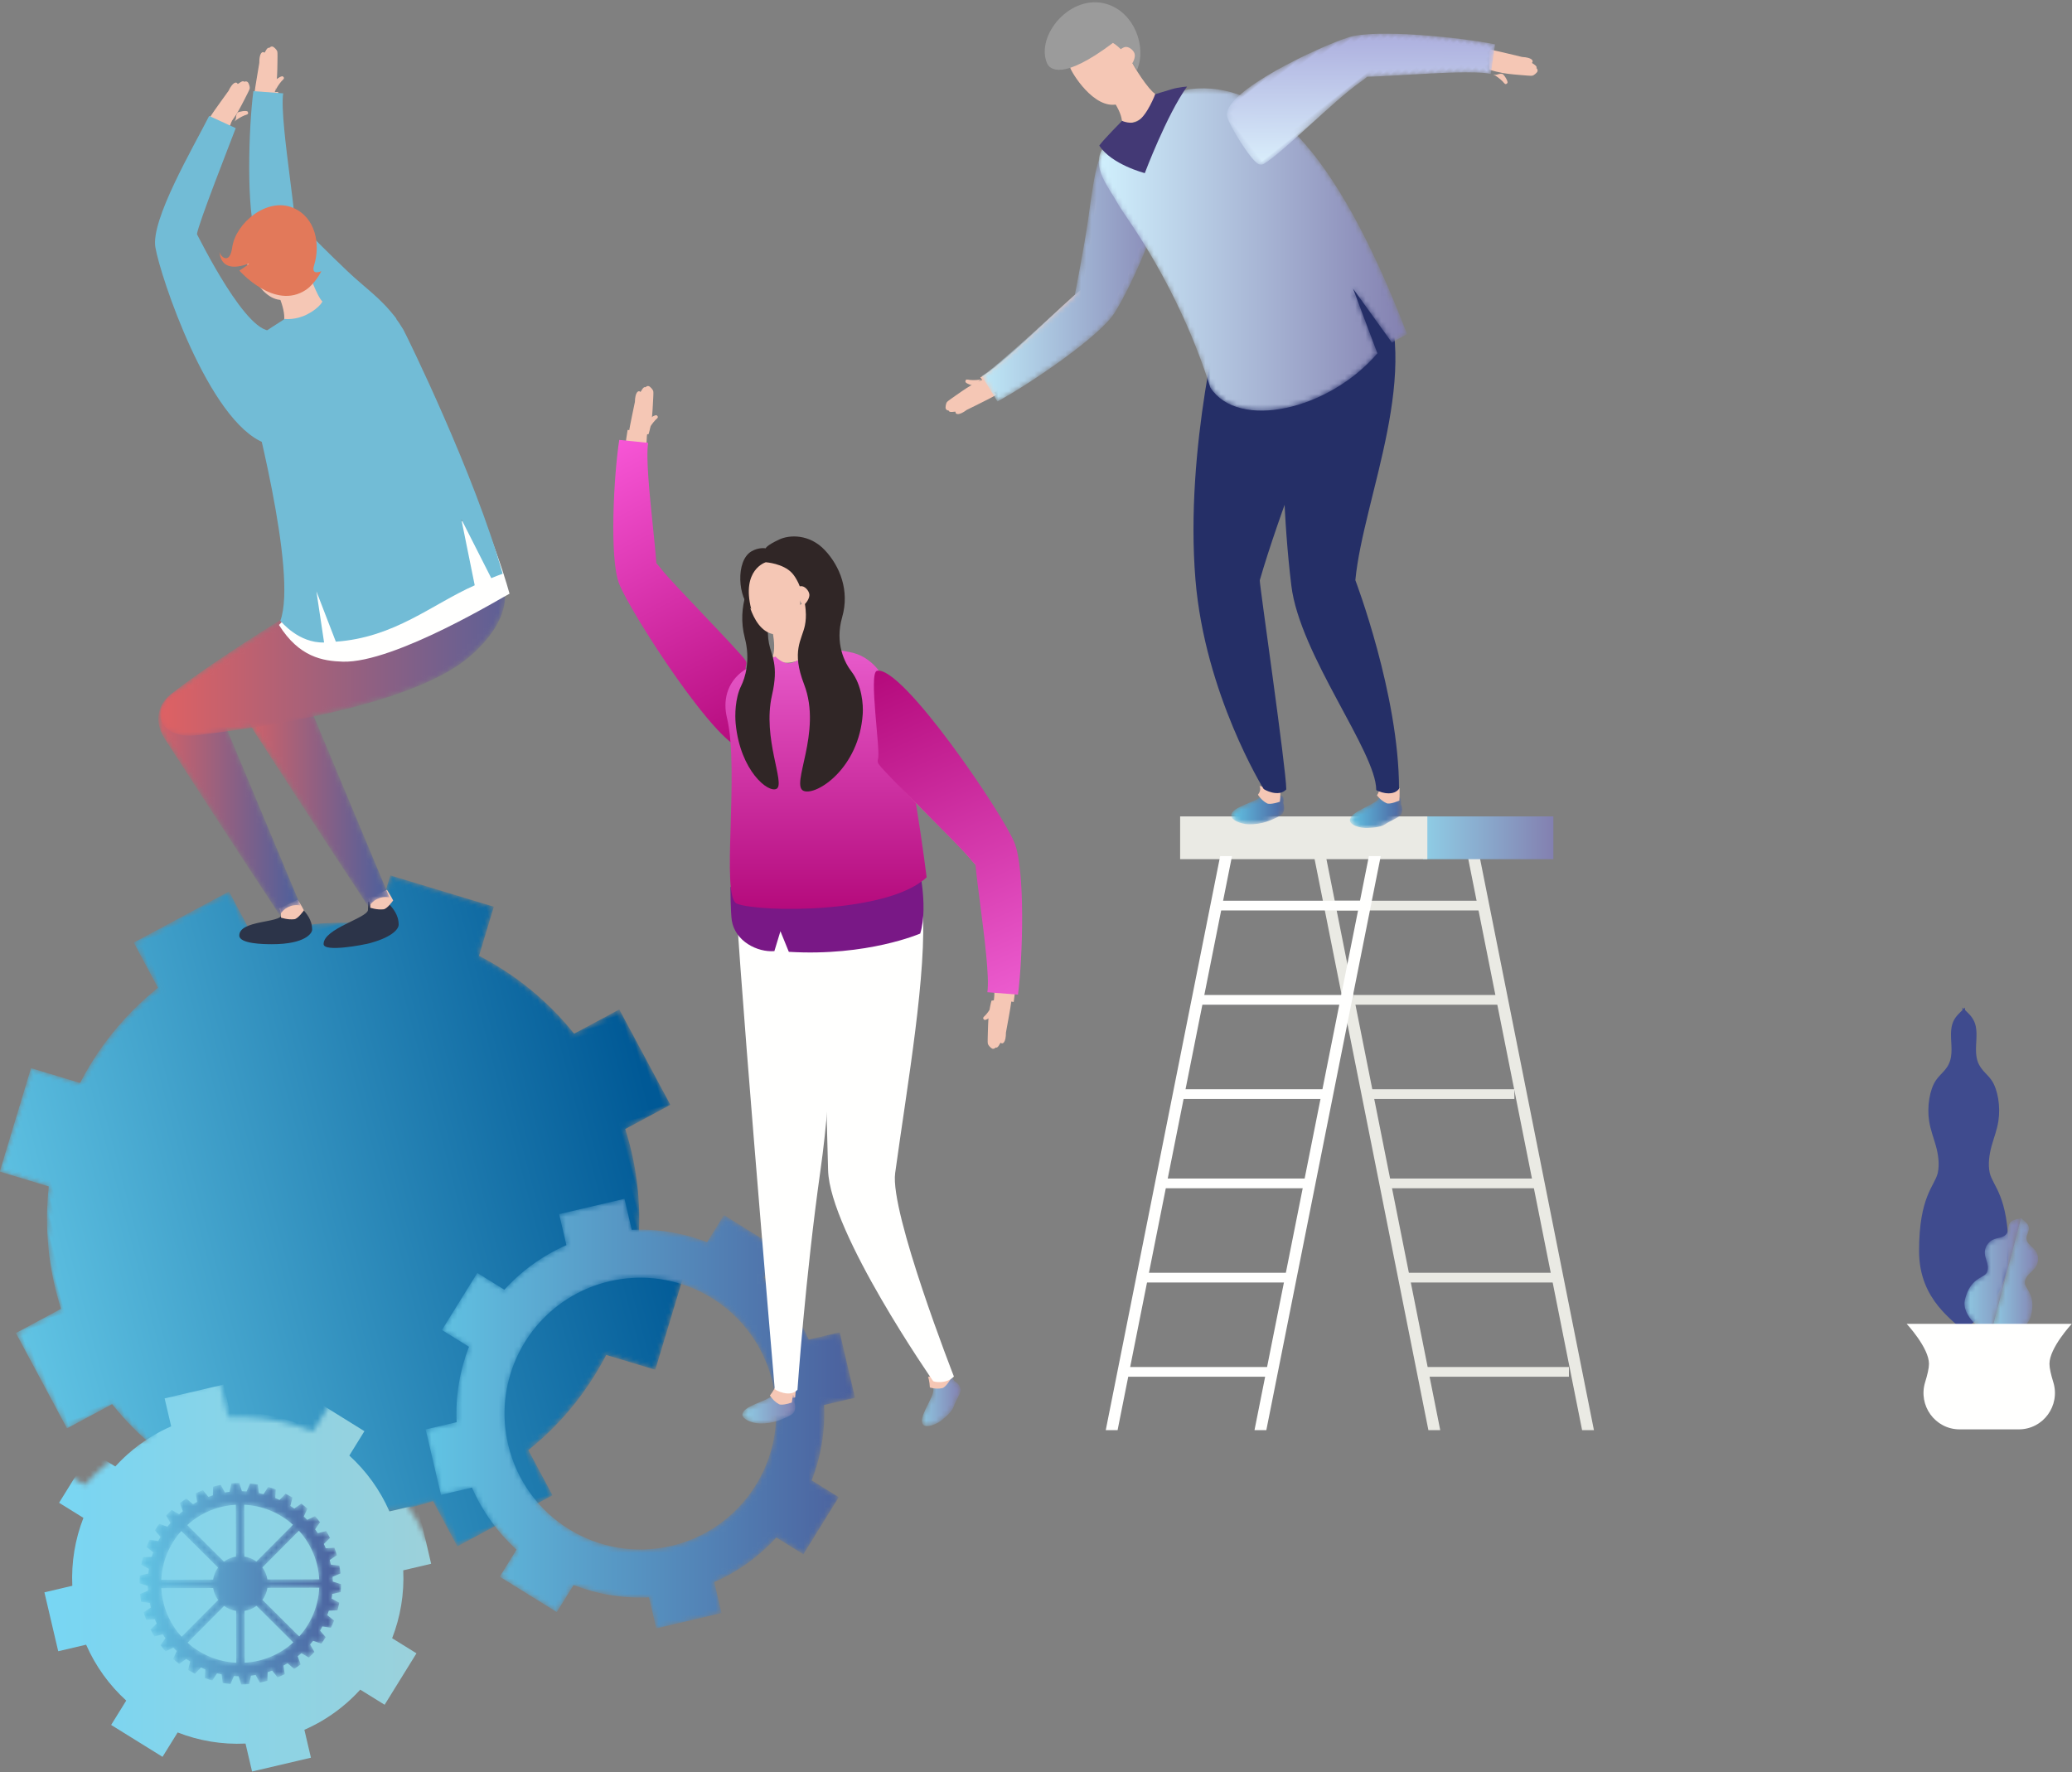 <?xml version="1.0" encoding="UTF-8"?>
<svg width="100%" height="100%" viewBox="0 0 401 343" version="1.1" xmlns="http://www.w3.org/2000/svg" xmlns:xlink="http://www.w3.org/1999/xlink">
    <rect x="0" y="0" width="401" height="343" fill="#808080" stroke="none"/>
    <defs>
        <linearGradient x1="0%" y1="50.006%" x2="99.997%" y2="50.006%" id="linearGradient-1">
            <stop stop-color="#8FCEE6" offset="0%"></stop>
            <stop stop-color="#8380B0" offset="100%"></stop>
        </linearGradient>
        <path d="M10.587,2.033 L7.594,0.369 C7.594,0.369 6.953,1.331 6.428,1.952 C5.419,3.149 0.579,4.016 0.579,5.713 C0.579,6.571 2.382,7.341 3.851,7.4 C5.322,7.458 6.529,7.195 7.397,6.911 C8.265,6.627 10.244,5.821 10.558,5.292 C11.106,4.374 10.675,3.308 10.675,3.308 C10.83,2.362 10.587,2.033 10.587,2.033" id="path-2"></path>
        <linearGradient x1="0%" y1="50.01%" x2="99.997%" y2="50.01%" id="linearGradient-4">
            <stop stop-color="#61C4E4" offset="0%"></stop>
            <stop stop-color="#4B609D" offset="100%"></stop>
        </linearGradient>
        <path d="M23.593,0.381 C23.242,0.494 22.975,0.744 22.861,1.069 C22.126,3.161 21.507,7.64 20.851,12.381 C20.191,17.149 18.391,26.318 18.311,26.82 C16.822,28.122 2.781,41.289 0.282,42.569 L3.319,47.493 C9.494,44.171 23.124,34.908 25.973,30.362 C29.015,25.659 38.015,6.644 34.236,3.584 C32.97,2.561 25.132,-0.106 23.593,0.381" id="path-5"></path>
        <linearGradient x1="0%" y1="50%" x2="99.999%" y2="50%" id="linearGradient-7">
            <stop stop-color="#BEE8F7" offset="0%"></stop>
            <stop stop-color="#8380B0" offset="100%"></stop>
        </linearGradient>
        <path d="M10.213,2.244 L7.099,0.82 C7.099,0.82 6.535,1.829 6.061,2.489 C5.148,3.762 0.391,5.005 0.524,6.699 C0.591,7.552 2.449,8.18 3.918,8.122 C5.39,8.065 6.668,7.882 7.415,7.357 C8.349,6.704 10.168,6.047 10.44,5.495 C10.915,4.537 10.401,3.509 10.401,3.509 C10.481,2.553 10.213,2.244 10.213,2.244" id="path-8"></path>
        <linearGradient x1="-0.002%" y1="49.987%" x2="99.996%" y2="49.987%" id="linearGradient-10">
            <stop stop-color="#61C4E4" offset="0%"></stop>
            <stop stop-color="#4B609D" offset="100%"></stop>
        </linearGradient>
        <path d="M18.673,0.468 C17.097,0.642 12.514,1.94 12.514,1.94 C12.514,1.94 10.996,5.961 9.183,7.115 C7.938,7.908 6.088,7.107 6.088,7.107 C6.088,7.107 2.194,11.037 1.611,11.986 C-0.645,15.664 2.754,19.378 4.748,22.984 C5.903,25.077 16.063,38.033 22.455,58.252 C27.859,66.539 45.314,62.665 54.788,51.625 L50.074,39.096 L57.605,49.563 C58.319,49.056 59.951,48.259 60.533,47.889 C46.32,10.947 32.76,-1.079 18.673,0.468" id="path-11"></path>
        <linearGradient x1="-0.001%" y1="50%" x2="100%" y2="50%" id="linearGradient-13">
            <stop stop-color="#D2F3FF" offset="0%"></stop>
            <stop stop-color="#8380B0" offset="100%"></stop>
        </linearGradient>
        <path d="M25.482,1.465 C24.029,0.732 15.806,-0.222 14.405,0.58 C14.085,0.762 13.876,1.064 13.834,1.406 C13.557,3.606 13.894,8.116 14.252,12.891 C14.61,17.691 14.983,22.655 14.811,25.931 C14.781,26.496 14.781,27.025 14.809,27.538 C13.629,29.124 12.112,31.314 10.514,33.625 C7.022,38.673 2.676,44.954 0.504,46.734 L4.51,50.907 C9.843,46.36 21.215,34.435 23.049,29.373 C25.028,24.147 29.821,3.66 25.482,1.465" id="path-14"></path>
        <linearGradient x1="77.139%" y1="87.393%" x2="21.406%" y2="10.677%" id="linearGradient-16">
            <stop stop-color="#9D99D4" offset="0%"></stop>
            <stop stop-color="#DFF6FF" offset="100%"></stop>
        </linearGradient>
        <path d="M124.424,64.978 L134.076,62.712 L129.3,42.333 L119.649,44.596 C116.366,37.107 111.59,30.575 105.77,25.274 L110.992,16.837 L93.209,5.801 L87.986,14.238 C82.215,11.986 76.035,10.654 69.68,10.381 C68.038,10.306 66.371,10.306 64.704,10.381 L64.505,10.392 L62.254,0.725 L41.884,5.502 L44.146,15.171 C42.182,16.028 40.28,17 38.451,18.058 C33.303,21.031 28.726,24.751 24.821,29.056 L16.389,23.83 L5.369,41.611 L13.79,46.836 C10.929,54.178 9.561,62.153 9.946,70.327 L0.296,72.591 L5.071,92.973 L14.722,90.708 C18.004,98.198 22.768,104.744 28.6,110.045 L23.378,118.467 L41.149,129.503 L46.386,121.068 C53.723,123.942 61.695,125.311 69.865,124.911 L72.129,134.58 L92.487,129.802 L90.226,120.147 C92.202,119.275 94.105,118.317 95.932,117.26 C101.07,114.286 105.646,110.553 109.551,106.261 L117.984,111.487 L129.001,93.695 L120.583,88.469 C123.443,81.129 124.811,73.152 124.424,64.978" id="path-17"></path>
        <linearGradient x1="0%" y1="50%" x2="97.257%" y2="50%" id="linearGradient-19">
            <stop stop-color="#61C4E4" offset="0%"></stop>
            <stop stop-color="#005996" offset="100%"></stop>
        </linearGradient>
        <path d="M55.11,64.325 C52.925,65.592 50.515,66.567 47.927,67.169 C33.797,70.484 19.654,61.713 16.34,47.578 C13.635,36.023 18.989,24.477 28.745,18.819 C30.932,17.551 33.343,16.578 35.93,15.974 C37.421,15.627 38.904,15.41 40.387,15.325 C41.421,15.256 42.458,15.256 43.477,15.318 C54.786,15.983 64.798,23.967 67.517,35.576 C70.221,47.122 64.869,58.668 55.11,64.325 Z M77.484,39.91 L83.477,38.504 L80.51,25.844 L74.517,27.251 C72.478,22.598 69.511,18.541 65.895,15.249 L69.14,10.008 L58.093,3.153 L54.848,8.393 C51.264,6.995 47.424,6.168 43.477,5.997 C42.458,5.95 41.421,5.95 40.387,5.997 L40.263,6.005 L38.865,0 L26.211,2.967 L27.619,8.973 C26.396,9.505 25.216,10.109 24.08,10.765 C20.881,12.612 18.038,14.924 15.613,17.598 L10.375,14.352 L3.53,25.396 L8.761,28.642 C6.985,33.202 6.133,38.157 6.373,43.235 L0.38,44.641 L3.345,57.301 L9.34,55.893 C11.379,60.546 14.339,64.612 17.961,67.904 L14.717,73.138 L25.755,79.992 L29.009,74.751 C33.565,76.537 38.518,77.386 43.593,77.141 L44.999,83.144 L57.646,80.178 L56.238,74.18 C57.468,73.638 58.649,73.044 59.784,72.387 C62.975,70.539 65.817,68.221 68.244,65.555 L73.481,68.8 L80.326,57.749 L75.096,54.501 C76.873,49.941 77.722,44.988 77.484,39.91 Z" id="path-20"></path>
        <linearGradient x1="0%" y1="50.001%" x2="100%" y2="50.001%" id="linearGradient-22">
            <stop stop-color="#61C4E4" offset="0%"></stop>
            <stop stop-color="#4B609D" offset="100%"></stop>
        </linearGradient>
        <path d="M87.097,45.623 L93.853,44.032 L90.51,29.723 L83.755,31.312 C81.456,26.054 78.113,21.468 74.039,17.746 L77.695,11.822 L65.246,4.073 L61.59,9.997 C57.551,8.415 53.224,7.481 48.776,7.289 C47.627,7.236 46.46,7.236 45.292,7.289 L45.153,7.297 L43.578,0.509 L29.319,3.863 L30.902,10.652 C29.527,11.254 28.196,11.936 26.916,12.679 C23.312,14.766 20.108,17.378 17.375,20.401 L11.472,16.732 L3.758,29.216 L9.653,32.885 C7.651,38.04 6.693,43.64 6.962,49.378 L0.207,50.968 L3.55,65.279 L10.306,63.688 C12.603,68.948 15.938,73.543 20.02,77.265 L16.364,83.179 L28.805,90.928 L32.47,85.005 C37.606,87.023 43.187,87.984 48.905,87.704 L50.49,94.492 L64.741,91.137 L63.158,84.358 C64.542,83.746 65.874,83.074 67.153,82.332 C70.749,80.243 73.952,77.622 76.686,74.609 L82.589,78.278 L90.301,65.786 L84.408,62.116 C86.41,56.963 87.368,51.362 87.097,45.623" id="path-23"></path>
        <linearGradient x1="0%" y1="50%" x2="100%" y2="50%" id="linearGradient-25">
            <stop stop-color="#77D6F4" offset="0%"></stop>
            <stop stop-color="#9CD1DA" offset="100%"></stop>
        </linearGradient>
        <path d="M1.85,10.101 C13.875,28.75 24.17,44.292 24.17,44.292 C24.764,43 26.439,42.036 28.165,42.41 C28.165,42.41 20.722,24.625 13.214,6.605 C8.263,-5.277 -3.056,2.497 1.85,10.101" id="path-26"></path>
        <linearGradient x1="-0.002%" y1="49.997%" x2="99.999%" y2="49.997%" id="linearGradient-28">
            <stop stop-color="#E46161" offset="0%"></stop>
            <stop stop-color="#4B609D" offset="100%"></stop>
        </linearGradient>
        <path d="M1.79,10.461 C13.816,29.11 24.11,44.652 24.11,44.652 C24.705,43.36 26.38,42.396 28.105,42.77 C28.105,42.77 20.662,24.985 13.154,6.965 C8.202,-4.917 -3.116,2.857 1.79,10.461" id="path-29"></path>
        <linearGradient x1="0%" y1="49.997%" x2="99.999%" y2="49.997%" id="linearGradient-31">
            <stop stop-color="#E46161" offset="0%"></stop>
            <stop stop-color="#4B609D" offset="100%"></stop>
        </linearGradient>
        <path d="M54.683,0.946 C48.26,2.157 15.708,21.774 2.883,31.616 C-2.573,35.804 0.508,40.936 6.98,40.182 C23.745,38.232 50.243,33.674 60.309,24.623 C76.31,10.235 58.11,0.301 54.683,0.946" id="path-32"></path>
        <linearGradient x1="0%" y1="49.998%" x2="100%" y2="49.998%" id="linearGradient-34">
            <stop stop-color="#E46161" offset="0%"></stop>
            <stop stop-color="#4B609D" offset="100%"></stop>
        </linearGradient>
        <path d="M9.222,2.008 C8.766,2.608 8.968,3.515 8.556,4.145 C8.04,4.937 6.896,4.902 6.022,5.258 C4.987,5.68 4.276,6.788 4.324,7.904 C4.352,8.596 4.642,9.242 4.807,9.913 C4.974,10.583 4.998,11.359 4.567,11.898 C3.917,12.712 1.535,12.854 0.519,16.752 C-0.408,20.312 4.224,22.996 5.412,24.235 L11.425,1.159 L10.702,1.307 C10.155,1.422 9.56,1.562 9.222,2.008" id="path-35"></path>
        <linearGradient x1="0.004%" y1="49.999%" x2="100%" y2="49.999%" id="linearGradient-37">
            <stop stop-color="#8FCEE6" offset="0%"></stop>
            <stop stop-color="#8380B0" offset="100%"></stop>
        </linearGradient>
        <path d="M7.585,5.143 C7.533,4.391 8.153,3.697 8.047,2.952 C7.969,2.399 7.519,1.984 7.098,1.619 L6.539,1.135 L0.527,24.215 C2.17,23.711 7.524,23.627 8.45,20.069 C9.466,16.169 7.457,14.881 7.285,13.855 C7.172,13.176 7.571,12.51 8.044,12.006 C8.515,11.502 9.083,11.076 9.447,10.487 C10.032,9.538 9.953,8.224 9.255,7.351 C8.665,6.613 7.65,6.085 7.585,5.143" id="path-38"></path>
        <linearGradient x1="0%" y1="50.003%" x2="99.995%" y2="50.003%" id="linearGradient-40">
            <stop stop-color="#8FCEE6" offset="0%"></stop>
            <stop stop-color="#8380B0" offset="100%"></stop>
        </linearGradient>
        <path d="M30.912,29.702 L23.8,22.629 C24.311,21.926 24.631,21.126 24.759,20.299 L34.786,20.273 C34.615,23.66 33.326,27.005 30.912,29.702 Z M20.356,34.781 L20.328,24.756 C21.157,24.625 21.959,24.301 22.653,23.787 L29.762,30.855 C27.082,33.285 23.744,34.593 20.356,34.781 Z M20.269,4.214 C23.659,4.385 27.004,5.674 29.7,8.088 L22.631,15.196 C21.936,14.689 21.133,14.367 20.299,14.237 L20.269,4.214 Z M30.853,9.238 C33.283,11.918 34.593,15.254 34.781,18.644 L24.754,18.672 C24.633,17.916 24.357,17.18 23.907,16.516 L23.785,16.344 L30.853,9.238 Z M9.298,30.912 L16.369,23.803 C17.079,24.321 17.881,24.637 18.698,24.761 L18.727,34.786 C15.337,34.616 11.995,33.326 9.298,30.912 Z M8.145,29.764 C5.715,27.082 4.407,23.744 4.219,20.356 L14.248,20.329 C14.38,21.164 14.709,21.962 15.215,22.652 L8.145,29.764 Z M8.088,9.3 L15.199,16.371 C14.913,16.764 14.679,17.193 14.509,17.654 C14.382,17.997 14.296,18.35 14.241,18.701 L4.214,18.729 C4.384,15.341 5.674,11.996 8.088,9.3 Z M18.641,4.219 L18.671,14.241 C17.922,14.36 17.186,14.639 16.519,15.091 L16.345,15.218 L9.236,8.147 C11.918,5.717 15.254,4.41 18.641,4.219 Z M37.363,18.165 L38.902,17.511 C38.85,17.005 38.774,16.499 38.684,15.997 L37.024,15.792 C36.963,15.496 36.892,15.198 36.813,14.905 L38.207,13.978 C38.064,13.493 37.896,13.011 37.717,12.532 L36.051,12.64 C35.934,12.359 35.81,12.08 35.675,11.803 L36.875,10.636 C36.642,10.186 36.394,9.741 36.125,9.303 L34.506,9.719 C34.343,9.462 34.167,9.212 33.988,8.964 L34.946,7.598 C34.636,7.198 34.313,6.803 33.966,6.422 L32.449,7.125 C32.344,7.017 32.237,6.908 32.132,6.801 C32.022,6.694 31.913,6.587 31.802,6.484 L32.499,4.962 C32.115,4.616 31.718,4.297 31.316,3.988 L29.955,4.955 C29.709,4.778 29.457,4.605 29.2,4.442 L29.604,2.818 C29.166,2.555 28.721,2.308 28.269,2.077 L27.108,3.282 C26.832,3.152 26.55,3.027 26.269,2.913 L26.367,1.247 C25.889,1.067 25.405,0.904 24.917,0.764 L23.997,2.162 C23.704,2.084 23.41,2.017 23.11,1.958 L22.899,0.298 C22.395,0.212 21.888,0.137 21.382,0.09 L20.735,1.633 C20.433,1.61 20.126,1.596 19.823,1.594 L19.311,0 C18.801,0.005 18.292,0.033 17.781,0.076 L17.427,1.71 C17.124,1.744 16.823,1.786 16.523,1.837 L15.728,0.364 C15.228,0.462 14.734,0.586 14.241,0.721 L14.194,2.391 C13.903,2.48 13.617,2.577 13.329,2.684 L12.274,1.383 C11.805,1.569 11.339,1.781 10.88,2.005 L11.142,3.656 C10.873,3.797 10.606,3.945 10.342,4.104 L9.074,3.02 C8.644,3.292 8.222,3.581 7.813,3.888 L8.376,5.462 C8.136,5.65 7.904,5.848 7.674,6.051 L6.225,5.219 C6.037,5.393 5.851,5.567 5.672,5.75 C5.49,5.931 5.315,6.12 5.145,6.306 L5.982,7.75 C5.78,7.982 5.586,8.216 5.399,8.456 L3.821,7.902 C3.517,8.313 3.231,8.735 2.963,9.164 L4.05,10.429 C3.893,10.695 3.748,10.963 3.605,11.231 L1.957,10.979 C1.735,11.439 1.528,11.906 1.342,12.378 L2.649,13.424 C2.542,13.71 2.447,13.998 2.361,14.289 L0.693,14.346 C0.556,14.839 0.436,15.336 0.341,15.835 L1.821,16.623 C1.771,16.923 1.73,17.225 1.698,17.528 L0.065,17.89 C0.024,18.4 0.002,18.91 0,19.42 L1.594,19.92 C1.601,20.225 1.615,20.532 1.639,20.835 L0.1,21.492 C0.15,21.998 0.227,22.502 0.315,23.006 L1.977,23.208 C2.037,23.508 2.107,23.803 2.187,24.098 L0.794,25.023 C0.936,25.511 1.103,25.992 1.285,26.469 L2.949,26.362 C3.066,26.643 3.19,26.923 3.324,27.2 L2.127,28.367 C2.359,28.816 2.609,29.261 2.874,29.697 L4.493,29.285 C4.657,29.542 4.832,29.79 5.013,30.036 L4.053,31.403 C4.364,31.805 4.686,32.2 5.034,32.582 L6.551,31.875 C6.657,31.986 6.761,32.096 6.871,32.203 C6.978,32.311 7.087,32.415 7.197,32.52 L6.503,34.042 C6.887,34.385 7.282,34.707 7.683,35.014 L9.043,34.046 C9.291,34.225 9.543,34.397 9.8,34.561 L9.396,36.182 C9.834,36.448 10.282,36.696 10.733,36.925 L11.893,35.722 C12.168,35.853 12.45,35.976 12.731,36.089 L12.633,37.756 C13.112,37.933 13.594,38.099 14.082,38.24 L15.002,36.841 C15.294,36.918 15.592,36.986 15.892,37.046 L16.102,38.705 C16.607,38.792 17.112,38.866 17.617,38.914 L18.265,37.37 C18.567,37.392 18.873,37.406 19.18,37.408 L19.69,39 C20.199,38.995 20.71,38.971 21.219,38.926 L21.572,37.293 C21.875,37.259 22.177,37.215 22.477,37.165 L23.271,38.637 C23.773,38.542 24.266,38.416 24.759,38.283 L24.806,36.612 C25.097,36.523 25.385,36.425 25.671,36.317 L26.725,37.62 C27.194,37.434 27.663,37.222 28.119,36.998 L27.858,35.347 C28.128,35.207 28.394,35.059 28.657,34.9 L29.926,35.983 C30.355,35.71 30.777,35.422 31.187,35.115 L30.626,33.54 C30.864,33.354 31.096,33.156 31.327,32.951 L32.776,33.782 C32.962,33.61 33.149,33.435 33.33,33.254 C33.509,33.072 33.684,32.884 33.857,32.697 L33.016,31.253 C33.219,31.021 33.414,30.788 33.6,30.547 L35.181,31.1 C35.484,30.69 35.77,30.268 36.037,29.838 L34.949,28.574 C35.105,28.308 35.251,28.041 35.394,27.772 L37.042,28.022 C37.267,27.563 37.471,27.098 37.657,26.626 L36.349,25.578 C36.456,25.292 36.552,25.004 36.638,24.713 L38.309,24.656 C38.443,24.162 38.564,23.667 38.659,23.167 L37.181,22.379 C37.231,22.08 37.269,21.778 37.302,21.476 L38.934,21.111 C38.974,20.604 38.998,20.093 39,19.582 L37.408,19.08 C37.401,18.776 37.385,18.472 37.363,18.165 Z" id="path-41"></path>
        <linearGradient x1="0%" y1="50.001%" x2="100%" y2="50.001%" id="linearGradient-43">
            <stop stop-color="#61C4E4" offset="0%"></stop>
            <stop stop-color="#4B609D" offset="100%"></stop>
        </linearGradient>
        <linearGradient x1="50%" y1="0%" x2="50%" y2="100%" id="linearGradient-44">
            <stop stop-color="#F756D6" offset="0%"></stop>
            <stop stop-color="#B4097B" offset="100%"></stop>
        </linearGradient>
        <path d="M7.021,0.916 C6.523,0.095 6.126,0.003 6.126,0.003 L2.781,0.694 C2.781,0.694 2.922,1.846 2.929,2.66 C2.944,4.229 -0.152,8.051 0.952,9.34 C1.509,9.992 3.372,9.399 4.521,8.483 C5.671,7.566 6.591,6.661 6.884,5.793 C7.25,4.712 8.328,3.105 8.222,2.498 C8.039,1.442 7.021,0.916 7.021,0.916" id="path-45"></path>
        <linearGradient x1="-0.003%" y1="50.001%" x2="100.004%" y2="50.001%" id="linearGradient-47">
            <stop stop-color="#8FCEE6" offset="0%"></stop>
            <stop stop-color="#8380B0" offset="100%"></stop>
        </linearGradient>
        <path d="M10.384,1.795 L7.4,0.127 C7.4,0.127 6.76,1.091 6.238,1.712 C5.231,2.913 0.406,3.781 0.406,5.483 C0.406,6.342 2.203,7.114 3.669,7.172 C5.135,7.231 6.339,6.967 7.205,6.681 C8.069,6.398 10.043,5.591 10.356,5.061 C10.902,4.14 10.472,3.072 10.472,3.072 C10.626,2.124 10.384,1.795 10.384,1.795" id="path-48"></path>
        <linearGradient x1="0%" y1="50.01%" x2="99.995%" y2="50.01%" id="linearGradient-50">
            <stop stop-color="#8FCEE6" offset="0%"></stop>
            <stop stop-color="#8380B0" offset="100%"></stop>
        </linearGradient>
        <linearGradient x1="50%" y1="0%" x2="50%" y2="100%" id="linearGradient-51">
            <stop stop-color="#E85CCC" offset="0%"></stop>
            <stop stop-color="#B4097B" offset="100%"></stop>
        </linearGradient>
        <linearGradient x1="50%" y1="0%" x2="50%" y2="100%" id="linearGradient-52">
            <stop stop-color="#EC5CCF" offset="0%"></stop>
            <stop stop-color="#B4097B" offset="100%"></stop>
        </linearGradient>
    </defs>
    <g id="Guidline" stroke="none" stroke-width="1" fill="none" fill-rule="evenodd">
        <g id="C25" transform="translate(-93, -321)">
            <g id="Group-5" transform="translate(77, 308)">
                <g id="Group-31" transform="translate(230, 171)">
                    <polyline id="Fill-385" fill="#EAEAE4" points="94.478 118.772 92.188 118.772 70.047 7.68 72.337 7.68 94.478 118.772"></polyline>
                    <polyline id="Fill-386" fill="#EAEAE4" points="64.732 118.772 62.442 118.772 40.301 7.68 42.592 7.68 64.732 118.772"></polyline>
                    <polygon id="Fill-387" fill="#EAEAE4" points="61.411 108.439 89.638 108.439 89.638 106.56 61.411 106.56"></polygon>
                    <polygon id="Fill-388" fill="#EAEAE4" points="58.533 90.201 86.759 90.201 86.759 88.32 58.533 88.32"></polygon>
                    <polygon id="Fill-389" fill="#EAEAE4" points="54.694 71.961 82.923 71.961 82.923 70.08 54.694 70.08"></polygon>
                    <polygon id="Fill-390" fill="#EAEAE4" points="50.856 54.68 79.082 54.68 79.082 52.8 50.856 52.8"></polygon>
                    <polygon id="Fill-391" fill="#EAEAE4" points="47.978 36.441 76.205 36.441 76.205 34.56 47.978 34.56"></polygon>
                    <polygon id="Fill-392" fill="#EAEAE4" points="44.139 18.199 72.366 18.199 72.366 16.32 44.139 16.32"></polygon>
                    <polygon id="Fill-393" fill="url(#linearGradient-1)" points="61.411 8.274 86.628 8.274 86.628 8.52651283e-14 61.411 8.52651283e-14"></polygon>
                    <polygon id="Fill-395" fill="#EAEAE4" points="14.393 8.274 62.238 8.274 62.238 5.68434189e-14 14.393 5.68434189e-14"></polygon>
                    <polyline id="Fill-396" fill="#FFFFFE" points="-1.15463195e-13 118.772 2.291 118.772 24.433 7.68 22.142 7.68 -1.15463195e-13 118.772"></polyline>
                    <polyline id="Fill-397" fill="#FFFFFE" points="28.787 118.772 31.077 118.772 53.218 7.68 50.927 7.68 28.787 118.772"></polyline>
                    <polygon id="Fill-398" fill="#FFFFFE" points="3.838 108.439 32.064 108.439 32.064 106.56 3.838 106.56"></polygon>
                    <polygon id="Fill-399" fill="#FFFFFE" points="7.676 90.201 35.904 90.201 35.904 88.32 7.676 88.32"></polygon>
                    <polygon id="Fill-400" fill="#FFFFFE" points="10.555 71.961 38.782 71.961 38.782 70.08 10.555 70.08"></polygon>
                    <polygon id="Fill-401" fill="#FFFFFE" points="14.393 54.68 42.619 54.68 42.619 52.8 14.393 52.8"></polygon>
                    <polygon id="Fill-402" fill="#FFFFFE" points="18.231 36.441 46.459 36.441 46.459 34.56 18.231 34.56"></polygon>
                    <polygon id="Fill-403" fill="#FFFFFE" points="21.11 18.199 49.336 18.199 49.336 16.32 21.11 16.32"></polygon>
                </g>
                <g id="Group-22" transform="translate(199, 0)">
                    <g id="Group-444" transform="translate(54.694, 165.12)">
                        <mask id="mask-3" fill="white">
                            <use xlink:href="#path-2"></use>
                        </mask>
                        <g id="Clip-443"></g>
                        <path d="M10.587,2.033 L7.594,0.369 C7.594,0.369 6.953,1.331 6.428,1.952 C5.419,3.149 0.579,4.016 0.579,5.713 C0.579,6.571 2.382,7.341 3.851,7.4 C5.322,7.458 6.529,7.195 7.397,6.911 C8.265,6.627 10.244,5.821 10.558,5.292 C11.106,4.374 10.675,3.308 10.675,3.308 C10.83,2.362 10.587,2.033 10.587,2.033" id="Fill-442" fill="url(#linearGradient-4)" mask="url(#mask-3)"></path>
                    </g>
                    <path d="M60.753,165.12 C60.753,165.12 61.213,165.842 60.452,166.799 C60.452,166.799 61.059,167.843 62.19,168.468 C62.831,168.821 64.699,168.156 64.699,168.156 C64.854,167.209 64.772,165.84 64.772,165.84 L60.753,165.12" id="Fill-445" fill="#F5C7B5"></path>
                    <path d="M53.899,70.08 C53.612,72.144 46.241,99.459 48.36,125.179 C50.183,147.32 61.525,165.645 61.525,165.645 C61.564,165.804 64.474,167.387 65.939,165.772 C65.939,161.905 60.69,125.712 60.807,125.307 C64.353,112.994 72.56,91.657 73.964,90.549 L73.964,71.723 C66.755,72.196 56.29,71.128 53.899,70.08" id="Fill-446" fill="#252F67"></path>
                    <path d="M4.701,86.53 C4.284,86.467 3.848,86.28 3.839,86.848 C3.801,87.211 5.328,87.705 5.683,87.624 C6.477,87.176 6.21,86.713 7.015,86.4 C6.277,86.571 5.461,86.591 4.701,86.53" id="Fill-447" fill="#F5C7B5"></path>
                    <path d="M7.372,86.4 C6.569,86.713 5.743,87.118 4.95,87.566 C4.007,88.09 2.034,89.494 1.896,89.592 C1.512,89.901 0.447,90.546 0.226,90.866 C0.085,91.07 -0.067,91.785 0.031,92.075 C0.158,92.46 0.607,92.454 0.607,92.454 C0.673,92.976 1.93,92.564 1.918,92.695 C1.868,93.23 2.585,93.463 4.103,92.327 C4.195,92.26 8.475,90.208 9.789,89.439 C9.383,88.592 7.419,86.386 7.372,86.4" id="Fill-448" fill="#F5C7B5"></path>
                    <path d="M27.483,68.328 C27.172,68.427 26.902,68.56 26.7,68.709 C22.994,71.418 11.026,83.827 6.717,86.035 C7.713,87.256 8.459,88.34 8.861,89.259 C15.875,85.485 32.278,74.118 31.622,71.004 C31.021,68.15 28.857,67.891 27.483,68.328" id="Fill-449" fill="#F5C7B5"></path>
                    <path d="M30.539,44.283 C29.132,48.288 28.096,61.951 26.349,68.396 C24.207,76.301 30.484,74.973 31.906,72.789 C35.648,67.036 43.184,49.475 40.405,47.225 C39.199,46.25 30.794,43.556 30.539,44.283" id="Fill-450" fill="#F5C7B5"></path>
                    <g id="Group-453" transform="translate(6.717, 43.2)">
                        <mask id="mask-6" fill="white">
                            <use xlink:href="#path-5"></use>
                        </mask>
                        <g id="Clip-452"></g>
                        <path d="M23.593,0.381 C23.242,0.494 22.975,0.744 22.861,1.069 C22.126,3.161 21.507,7.64 20.851,12.381 C20.191,17.149 18.391,26.318 18.311,26.82 C16.822,28.122 2.781,41.289 0.282,42.569 L3.319,47.493 C9.494,44.171 23.124,34.908 25.973,30.362 C29.015,25.659 38.015,6.644 34.236,3.584 C32.97,2.561 25.132,-0.106 23.593,0.381" id="Fill-451" fill="url(#linearGradient-7)" mask="url(#mask-6)"></path>
                    </g>
                    <g id="Group-456" transform="translate(77.724, 165.12)">
                        <mask id="mask-9" fill="white">
                            <use xlink:href="#path-8"></use>
                        </mask>
                        <g id="Clip-455"></g>
                        <path d="M10.213,2.244 L7.099,0.82 C7.099,0.82 6.535,1.829 6.061,2.489 C5.148,3.762 0.391,5.005 0.524,6.699 C0.591,7.552 2.449,8.18 3.918,8.122 C5.39,8.065 6.668,7.882 7.415,7.357 C8.349,6.704 10.168,6.047 10.44,5.495 C10.915,4.537 10.401,3.509 10.401,3.509 C10.481,2.553 10.213,2.244 10.213,2.244" id="Fill-454" fill="url(#linearGradient-10)" mask="url(#mask-9)"></path>
                    </g>
                    <path d="M83.88,165.12 C83.88,165.12 84.165,165.905 83.481,166.918 C83.481,166.918 84.167,167.912 85.345,168.445 C86.013,168.746 87.821,167.938 87.821,167.938 C87.902,166.981 87.856,165.551 87.856,165.551 L83.88,165.12" id="Fill-457" fill="#F5C7B5"></path>
                    <path d="M83.745,67.2 C76.594,68.237 68.581,72.079 66.116,71.221 C65.991,73.307 63.794,100.67 66.919,126.346 C68.552,139.761 83.347,158.481 83.347,165.885 C83.399,166.041 86.424,167.39 87.757,165.667 C87.757,147.441 79.304,125.282 79.304,125.282 C80.847,109.202 92.7,84.255 83.745,67.2" id="Fill-458" fill="#252F67"></path>
                    <path d="M35.592,24 C35.325,24.564 32.119,29.575 30.706,30.082 C30.911,30.438 33.858,33.796 34.123,36.312 C35.521,38.032 40.836,35.182 40.549,31.145 C39.441,30.548 36.285,25.907 35.592,24" id="Fill-459" fill="#F5C7B5"></path>
                    <path d="M34.608,23.449 C33.403,20.795 30.635,19.385 27.955,20.602 C25.461,21.736 23.433,23.55 24.126,26.111 C24.375,27.028 28.685,34.186 33.205,33.185 C35.114,32.761 36.77,28.209 35.862,26.206 L34.608,23.449" id="Fill-460" fill="#F5C7B5"></path>
                    <g id="Group-463" transform="translate(28.787, 29.76)">
                        <mask id="mask-12" fill="white">
                            <use xlink:href="#path-11"></use>
                        </mask>
                        <g id="Clip-462"></g>
                        <path d="M18.673,0.468 C17.097,0.642 12.514,1.94 12.514,1.94 C12.514,1.94 10.996,5.961 9.183,7.115 C7.938,7.908 6.088,7.107 6.088,7.107 C6.088,7.107 2.194,11.037 1.611,11.986 C-0.645,15.664 2.754,19.378 4.748,22.984 C5.903,25.077 16.063,38.033 22.455,58.252 C27.859,66.539 45.314,62.665 54.788,51.625 L50.074,39.096 L57.605,49.563 C58.319,49.056 59.951,48.259 60.533,47.889 C46.32,10.947 32.76,-1.079 18.673,0.468" id="Fill-461" fill="url(#linearGradient-13)" mask="url(#mask-12)"></path>
                    </g>
                    <path d="M40.575,31.232 C40.575,31.232 39.057,35.252 37.243,36.406 C35.999,37.199 34.149,36.398 34.149,36.398 C34.149,36.398 30.506,40.073 29.746,41.17 C32.076,44.833 38.556,46.506 38.556,46.506 C38.556,46.506 42.833,35.161 46.733,29.76 C46.733,29.76 45.241,29.814 43.638,30.3 C42.91,30.52 40.575,31.232 40.575,31.232" id="Fill-464" fill="#433975"></path>
                    <path d="M31.231,13.795 C24.23,11.631 17.38,19.851 19.625,25.219 C20.119,26.404 22.536,28.721 32.389,21.303 C34.587,22.579 37.047,26.535 37.047,26.535 C38.961,22.139 36.586,15.449 31.231,13.795" id="Fill-465" fill="#9B9B9B"></path>
                    <path d="M34.665,22.116 C34.387,22.197 33.903,22.447 33.584,22.822 C34.096,23.717 35.126,25.089 35.634,25.768 C36.262,25.383 36.786,24.091 36.586,23.402 C36.374,22.675 35.394,21.903 34.665,22.116" id="Fill-466" fill="#F5C7B5"></path>
                    <g id="Group-3" transform="translate(83.479, 30.56) rotate(-128) translate(-83.479, -30.56) translate(67.167, 3.2)">
                        <path d="M1.936,48.147 C1.976,48.512 3.573,48.671 3.902,48.518 C4.583,47.913 4.225,47.515 4.946,47.04 C4.26,47.363 3.466,47.555 2.711,47.653 C2.292,47.68 1.824,47.59 1.936,48.147" id="Fill-467" fill="#F5C7B5"></path>
                        <path d="M6.109,47.04 C5.39,47.516 4.667,48.087 3.986,48.692 C3.174,49.403 1.542,51.189 1.428,51.316 C1.117,51.698 0.213,52.554 0.064,52.914 C-0.031,53.143 -0.029,53.873 0.127,54.137 C0.333,54.485 0.77,54.384 0.77,54.384 C0.944,54.881 2.087,54.214 2.102,54.344 C2.166,54.88 2.918,54.954 4.163,53.524 C4.237,53.44 7.99,50.532 9.112,49.503 C8.536,48.76 6.152,47.018 6.109,47.04" id="Fill-468" fill="#F5C7B5"></path>
                        <g id="Group-471" transform="translate(4.798, 0)">
                            <mask id="mask-15" fill="white">
                                <use xlink:href="#path-14"></use>
                            </mask>
                            <g id="Clip-470"></g>
                            <path d="M25.482,1.465 C24.029,0.732 15.806,-0.222 14.405,0.58 C14.085,0.762 13.876,1.064 13.834,1.406 C13.557,3.606 13.894,8.116 14.252,12.891 C14.61,17.691 14.983,22.655 14.811,25.931 C14.781,26.496 14.781,27.025 14.809,27.538 C13.629,29.124 12.112,31.314 10.514,33.625 C7.022,38.673 2.676,44.954 0.504,46.734 L4.51,50.907 C9.843,46.36 21.215,34.435 23.049,29.373 C25.028,24.147 29.821,3.66 25.482,1.465" id="Fill-469" fill="url(#linearGradient-16)" mask="url(#mask-15)"></path>
                        </g>
                    </g>
                </g>
                <g id="Group-384" transform="translate(82.67, 248.67) rotate(-15) translate(-82.67, -248.67) translate(15.17, 181.17)">
                    <mask id="mask-18" fill="white">
                        <use xlink:href="#path-17"></use>
                    </mask>
                    <g id="Clip-383"></g>
                    <path d="M124.424,64.978 L134.076,62.712 L129.3,42.333 L119.649,44.596 C116.366,37.107 111.59,30.575 105.77,25.274 L110.992,16.837 L93.209,5.801 L87.986,14.238 C82.215,11.986 76.035,10.654 69.68,10.381 C68.038,10.306 66.371,10.306 64.704,10.381 L64.505,10.392 L62.254,0.725 L41.884,5.502 L44.146,15.171 C42.182,16.028 40.28,17 38.451,18.058 C33.303,21.031 28.726,24.751 24.821,29.056 L16.389,23.83 L5.369,41.611 L13.79,46.836 C10.929,54.178 9.561,62.153 9.946,70.327 L0.296,72.591 L5.071,92.973 L14.722,90.708 C18.004,98.198 22.768,104.744 28.6,110.045 L23.378,118.467 L41.149,129.503 L46.386,121.068 C53.723,123.942 61.695,125.311 69.865,124.911 L72.129,134.58 L92.487,129.802 L90.226,120.147 C92.202,119.275 94.105,118.317 95.932,117.26 C101.07,114.286 105.646,110.553 109.551,106.261 L117.984,111.487 L129.001,93.695 L120.583,88.469 C123.443,81.129 124.811,73.152 124.424,64.978" id="Fill-382" fill="url(#linearGradient-19)" mask="url(#mask-18)"></path>
                </g>
                <g id="Group-418" transform="translate(98, 245)">
                    <mask id="mask-21" fill="white">
                        <use xlink:href="#path-20"></use>
                    </mask>
                    <g id="Clip-417"></g>
                    <path d="M55.11,64.325 C52.925,65.592 50.515,66.567 47.927,67.169 C33.797,70.484 19.654,61.713 16.34,47.578 C13.635,36.023 18.989,24.477 28.745,18.819 C30.932,17.551 33.343,16.578 35.93,15.974 C37.421,15.627 38.904,15.41 40.387,15.325 C41.421,15.256 42.458,15.256 43.477,15.318 C54.786,15.983 64.798,23.967 67.517,35.576 C70.221,47.122 64.869,58.668 55.11,64.325 Z M77.484,39.91 L83.477,38.504 L80.51,25.844 L74.517,27.251 C72.478,22.598 69.511,18.541 65.895,15.249 L69.14,10.008 L58.093,3.153 L54.848,8.393 C51.264,6.995 47.424,6.168 43.477,5.997 C42.458,5.95 41.421,5.95 40.387,5.997 L40.263,6.005 L38.865,0 L26.211,2.967 L27.619,8.973 C26.396,9.505 25.216,10.109 24.08,10.765 C20.881,12.612 18.038,14.924 15.613,17.598 L10.375,14.352 L3.53,25.396 L8.761,28.642 C6.985,33.202 6.133,38.157 6.373,43.235 L0.38,44.641 L3.345,57.301 L9.34,55.893 C11.379,60.546 14.339,64.612 17.961,67.904 L14.717,73.138 L25.755,79.992 L29.009,74.751 C33.565,76.537 38.518,77.386 43.593,77.141 L44.999,83.144 L57.646,80.178 L56.238,74.18 C57.468,73.638 58.649,73.044 59.784,72.387 C62.975,70.539 65.817,68.221 68.244,65.555 L73.481,68.8 L80.326,57.749 L75.096,54.501 C76.873,49.941 77.722,44.988 77.484,39.91 Z" id="Fill-416" fill="url(#linearGradient-22)" mask="url(#mask-21)"></path>
                </g>
                <g id="Group-384" transform="translate(15, 280)">
                    <mask id="mask-24" fill="white">
                        <use xlink:href="#path-23"></use>
                    </mask>
                    <g id="Clip-383"></g>
                    <path d="M79.041,36.904 L84.441,35.636 L81.768,24.236 L76.369,25.502 C74.532,21.313 71.86,17.659 68.604,14.693 L71.526,9.974 L61.577,3.8 L58.655,8.519 C55.426,7.259 51.969,6.515 48.413,6.362 C47.495,6.32 46.562,6.32 45.629,6.362 L45.518,6.368 L44.259,0.96 L32.863,3.632 L34.128,9.041 C33.029,9.521 31.965,10.064 30.942,10.656 C28.062,12.319 25.501,14.4 23.316,16.809 L18.599,13.885 L12.434,23.832 L17.145,26.755 C15.545,30.862 14.779,35.324 14.994,39.896 L9.596,41.163 L12.267,52.565 L17.667,51.297 C19.503,55.488 22.168,59.149 25.431,62.115 L22.509,66.826 L32.452,73 L35.381,68.281 C39.486,69.889 43.946,70.655 48.517,70.432 L49.783,75.84 L61.173,73.167 L59.908,67.766 C61.014,67.279 62.078,66.743 63.1,66.151 C65.975,64.488 68.535,62.399 70.72,59.999 L75.437,62.922 L81.601,52.969 L76.892,50.045 C78.491,45.939 79.257,41.477 79.041,36.904" id="Fill-382" fill="url(#linearGradient-25)" mask="url(#mask-24)"></path>
                </g>
                <g id="Group-16" transform="translate(46, 22)">
                    <path d="M27.876,166.08 L24.474,166.47 C24.474,166.47 24.535,167.26 24.47,168.069 C24.346,169.631 16.312,169.048 16.312,172.05 C16.312,173.681 21.144,173.734 22.616,173.734 C29.176,173.734 30.412,171.546 30.412,170.931 C30.412,168.909 29.178,167.672 28.691,167.066 C28.088,166.318 27.876,166.08 27.876,166.08" id="Fill-419" fill="#2C3449"></path>
                    <path d="M23.989,166.808 C23.989,166.808 24.441,167.368 24.38,168.588 C24.38,168.588 25.677,169.048 26.962,168.897 C27.688,168.81 28.819,167.182 28.819,167.182 C28.394,166.322 27.615,165.12 27.615,165.12 L23.989,166.808" id="Fill-420" fill="#F5C7B5"></path>
                    <path d="M44.621,165.12 L41.22,165.51 C41.22,165.51 41.28,166.3 41.216,167.109 C41.092,168.671 32.625,170.693 32.625,173.697 C32.625,175.326 40.242,173.899 41.66,173.507 C46.318,172.225 47.157,170.586 47.157,169.971 C47.157,167.949 45.924,166.712 45.435,166.106 C44.833,165.358 44.621,165.12 44.621,165.12" id="Fill-421" fill="#2C3449"></path>
                    <path d="M41.261,164.888 C41.261,164.888 41.712,165.448 41.651,166.668 C41.651,166.668 42.949,167.128 44.233,166.977 C44.959,166.89 46.089,165.262 46.089,165.262 C45.666,164.402 44.886,163.2 44.886,163.2 L41.261,164.888" id="Fill-422" fill="#F5C7B5"></path>
                    <path d="M24.752,5.8 C24.479,5.556 23.185,6.505 23.042,6.839 C22.941,7.746 23.472,7.801 23.252,8.636 C23.548,7.939 24.009,7.265 24.505,6.686 C24.799,6.385 25.207,6.141 24.752,5.8" id="Fill-423" fill="#F5C7B5"></path>
                    <path d="M23.642,0.893 C23.56,0.658 23.071,0.116 22.78,0.024 C22.392,-0.096 22.134,0.27 22.134,0.27 C21.672,0.016 21.269,1.279 21.17,1.192 C20.766,0.836 20.156,1.283 20.186,3.178 C20.188,3.293 19.34,7.965 19.191,9.48 C20.116,9.647 23.053,9.349 23.071,9.303 C23.287,8.467 23.444,7.561 23.545,6.655 C23.675,5.584 23.694,3.163 23.695,2.992 C23.672,2.499 23.771,1.258 23.642,0.893" id="Fill-424" fill="#F5C7B5"></path>
                    <path d="M23.851,8.792 C22.279,8.882 20.963,8.852 19.983,8.64 C18.927,16.537 18.516,36.495 21.422,37.788 C24.085,38.976 25.564,37.373 26.016,36.004 C26.118,35.693 26.167,35.395 26.167,35.145 C26.145,30.553 23.114,13.578 23.851,8.792" id="Fill-425" fill="#F5C7B5"></path>
                    <path d="M27.154,34.552 C22.008,28.182 19.403,34.047 20.338,36.48 C22.802,42.885 32.604,59.289 36.056,58.355 C37.552,57.95 44.661,52.716 44.222,52.084 C41.803,48.596 31.348,39.747 27.154,34.552" id="Fill-426" fill="#F5C7B5"></path>
                    <path d="M37.193,43.434 C33.718,40.103 30.124,36.659 28.062,34.106 C27.709,33.669 27.35,33.268 26.99,32.91 C26.809,30.94 26.473,28.297 26.118,25.507 C25.344,19.419 24.379,11.841 24.806,9.065 L19.039,8.64 C18.109,15.592 17.619,32.069 19.629,37.043 C21.655,42.265 30.729,58.412 35.584,58.676 C43.651,59.118 46.908,52.93 46.699,52.654 C43.598,48.557 40.647,46.744 37.193,43.434" id="Fill-427" fill="#72BCD6"></path>
                    <g id="Group-430" transform="translate(0, 123.84)">
                        <mask id="mask-27" fill="white">
                            <use xlink:href="#path-26"></use>
                        </mask>
                        <g id="Clip-429"></g>
                        <path d="M1.85,10.101 C13.875,28.75 24.17,44.292 24.17,44.292 C24.764,43 26.439,42.036 28.165,42.41 C28.165,42.41 20.722,24.625 13.214,6.605 C8.263,-5.277 -3.056,2.497 1.85,10.101" id="Fill-428" fill="url(#linearGradient-28)" mask="url(#mask-27)"></path>
                    </g>
                    <g id="Group-433" transform="translate(17.272, 121.92)">
                        <mask id="mask-30" fill="white">
                            <use xlink:href="#path-29"></use>
                        </mask>
                        <g id="Clip-432"></g>
                        <path d="M1.79,10.461 C13.816,29.11 24.11,44.652 24.11,44.652 C24.705,43.36 26.38,42.396 28.105,42.77 C28.105,42.77 20.662,24.985 13.154,6.965 C8.202,-4.917 -3.116,2.857 1.79,10.461" id="Fill-431" fill="url(#linearGradient-31)" mask="url(#mask-30)"></path>
                    </g>
                    <g id="Group-436" transform="translate(0.96, 93.12)">
                        <mask id="mask-33" fill="white">
                            <use xlink:href="#path-32"></use>
                        </mask>
                        <g id="Clip-435"></g>
                        <path d="M54.683,0.946 C48.26,2.157 15.708,21.774 2.883,31.616 C-2.573,35.804 0.508,40.936 6.98,40.182 C23.745,38.232 50.243,33.674 60.309,24.623 C76.31,10.235 58.11,0.301 54.683,0.946" id="Fill-434" fill="url(#linearGradient-34)" mask="url(#mask-33)"></path>
                    </g>
                    <path d="M58.598,92.201 C51.924,94.971 45.313,97.821 38.383,99.917 C34.094,101.215 29.878,101.923 25.77,101.974 C27.477,108.161 26.42,109.474 23.989,111.952 C27.886,118.184 32.487,118.933 36.33,119.052 C46.454,119.363 67.961,106.135 68.612,105.9 C67.241,100.988 65.269,95.582 63.089,90.24 C61.647,90.932 60.139,91.562 58.598,92.201" id="Fill-437" fill="#FFFFFE"></path>
                    <path d="M23.029,46.134 C23.151,46.528 25.285,50.453 24.991,52.967 C25.975,54.952 31.787,53.343 32.397,49.342 C31.447,48.516 29.392,43.292 29.135,41.28 C28.751,41.772 24.52,45.952 23.029,46.134" id="Fill-438" fill="#F5C7B5"></path>
                    <path d="M28.086,39.871 C27.494,37.015 25.105,35.03 22.223,35.626 C19.54,36.183 17.163,37.505 17.276,40.156 C17.315,41.105 19.943,49.038 24.571,49.056 C26.528,49.065 29.146,44.99 28.7,42.836 L28.086,39.871" id="Fill-439" fill="#F5C7B5"></path>
                    <path d="M38.833,48.975 C37.256,49.051 32.534,49.136 32.534,49.136 C32.534,49.136 31.985,50.538 29.45,51.839 C27.173,53.007 25.113,52.723 25.113,52.723 C25.113,52.723 20.431,55.647 19.647,56.424 C16.607,59.439 16.984,60.892 18.04,65.686 C18.532,67.922 27.71,101.798 24.253,111.146 C24.525,111.406 27.797,115.466 32.721,115.344 L31.24,105.45 L34.995,115.183 C46.394,114.382 53.548,107.973 61.874,104.273 L59.281,91.47 L65.078,102.89 C65.888,102.557 66.626,102.266 67.276,102.034 C61.927,82.864 48.525,55.566 48.043,54.762 C46,51.349 43.568,48.74 38.833,48.975" id="Fill-440" fill="#72BCD6"></path>
                    <path d="M30.782,42.357 C32.049,38.321 31.113,33.054 26.687,31.207 C21.674,29.113 15.59,34.165 14.936,38.896 C14.447,42.424 12.575,40.585 12.474,39.713 C12.644,41.922 14.029,43.493 17.993,42.068 C18.825,41.771 16.327,43.37 16.327,43.37 C16.327,43.37 23.128,51.141 29.198,47.1 C31.001,45.898 32.193,43.479 32.193,43.479 C32.193,43.479 30.13,44.437 30.782,42.357" id="Fill-441" fill="#E2795A"></path>
                    <path d="M15.956,12.814 C15.466,13.583 15.917,13.868 15.353,14.52 C15.926,14.024 16.637,13.624 17.337,13.324 C17.734,13.184 18.208,13.144 17.95,12.637 C17.812,12.298 16.233,12.578 15.956,12.814" id="Fill-599" fill="#F5C7B5"></path>
                    <path d="M17.261,6.833 C16.959,6.401 16.04,7.355 15.991,7.233 C15.784,6.735 15.04,6.866 14.23,8.581 C14.181,8.683 11.356,12.5 10.555,13.795 C11.311,14.353 14.079,15.384 14.113,15.35 C14.676,14.695 15.218,13.952 15.709,13.184 C16.297,12.28 17.384,10.116 17.46,9.965 C17.657,9.513 18.294,8.442 18.34,8.057 C18.369,7.81 18.169,7.109 17.948,6.897 C17.655,6.618 17.261,6.833 17.261,6.833" id="Fill-600" fill="#F5C7B5"></path>
                    <path d="M1.395,39.801 C3.766,41.497 5.535,40.223 6.252,38.973 C6.415,38.69 6.524,38.408 6.573,38.161 C7.473,33.66 13.19,18.906 14.873,14.364 C13.314,14.137 12.032,13.844 11.114,13.44 C8.496,20.964 -1.194,37.95 1.395,39.801" id="Fill-601" fill="#F5C7B5"></path>
                    <path d="M8.118,36.329 C8.337,34.361 14.646,18.431 15.621,15.798 L10.479,13.44 C7.391,19.54 -0.893,33.624 0.079,38.9 C1.015,44.423 10.361,72.583 21.198,76.734 C28.743,79.623 23.243,54.782 22.918,54.897 C18.058,56.602 8.399,36.752 8.118,36.329" id="Fill-602" fill="#72BCD6"></path>
                </g>
                <g id="Group-32" transform="translate(385, 208)">
                    <path d="M8.724,3.635 C8.334,5.472 8.904,7.652 8.582,9.541 C8.179,11.904 6.68,12.578 5.663,14.069 C4.46,15.834 3.91,19.141 4.35,21.961 C4.624,23.702 5.218,25.169 5.662,26.772 C6.105,28.373 6.399,30.335 6.02,32.002 C5.451,34.512 2.401,36.46 2.401,47.098 C2.401,56.808 9.335,60.583 11.3,62.963 L11.3,3.19744231e-14 L10.411,0.863 C9.738,1.514 9.012,2.273 8.724,3.635" id="Fill-606" fill="#3F4B8E"></path>
                    <path d="M16.442,26.772 C16.886,25.169 17.481,23.702 17.753,21.961 C18.194,19.141 17.644,15.834 16.441,14.069 C15.424,12.578 13.925,11.904 13.522,9.541 C13.2,7.652 13.769,5.472 13.38,3.635 C13.092,2.273 12.366,1.514 11.693,0.863 L10.803,3.19744231e-14 L10.803,62.963 C12.769,60.583 19.704,56.808 19.704,47.098 C19.704,36.46 16.654,34.512 16.083,32.002 C15.705,30.335 15.998,28.373 16.442,26.772" id="Fill-607" fill="#3F4B8E"></path>
                    <g id="Group-610" transform="translate(10.803, 39.6)">
                        <mask id="mask-36" fill="white">
                            <use xlink:href="#path-35"></use>
                        </mask>
                        <g id="Clip-609"></g>
                        <path d="M9.222,2.008 C8.766,2.608 8.968,3.515 8.556,4.145 C8.04,4.937 6.896,4.902 6.022,5.258 C4.987,5.68 4.276,6.788 4.324,7.904 C4.352,8.596 4.642,9.242 4.807,9.913 C4.974,10.583 4.998,11.359 4.567,11.898 C3.917,12.712 1.535,12.854 0.519,16.752 C-0.408,20.312 4.224,22.996 5.412,24.235 L11.425,1.159 L10.702,1.307 C10.155,1.422 9.56,1.562 9.222,2.008" id="Fill-608" fill="url(#linearGradient-37)" mask="url(#mask-36)"></path>
                    </g>
                    <g id="Group-613" transform="translate(15.604, 39.6)">
                        <mask id="mask-39" fill="white">
                            <use xlink:href="#path-38"></use>
                        </mask>
                        <g id="Clip-612"></g>
                        <path d="M7.585,5.143 C7.533,4.391 8.153,3.697 8.047,2.952 C7.969,2.399 7.519,1.984 7.098,1.619 L6.539,1.135 L0.527,24.215 C2.17,23.711 7.524,23.627 8.45,20.069 C9.466,16.169 7.457,14.881 7.285,13.855 C7.172,13.176 7.571,12.51 8.044,12.006 C8.515,11.502 9.083,11.076 9.447,10.487 C10.032,9.538 9.953,8.224 9.255,7.351 C8.665,6.613 7.65,6.085 7.585,5.143" id="Fill-611" fill="url(#linearGradient-40)" mask="url(#mask-39)"></path>
                    </g>
                    <path d="M0,61.2 C0,61.2 4.321,65.832 4.321,68.946 C4.321,69.781 4.022,71.053 3.582,72.476 C2.176,77.014 5.514,81.626 10.267,81.626 L21.691,81.626 C26.444,81.626 29.783,77.014 28.376,72.476 C27.936,71.053 27.637,69.781 27.637,68.946 C27.637,65.832 31.959,61.2 31.959,61.2 L0,61.2" id="Fill-614" fill="#FFFFFE"></path>
                </g>
                <g id="Group-605" transform="translate(43, 300)">
                    <mask id="mask-42" fill="white">
                        <use xlink:href="#path-41"></use>
                    </mask>
                    <g id="Clip-604"></g>
                    <path d="M30.912,29.702 L23.8,22.629 C24.311,21.926 24.631,21.126 24.759,20.299 L34.786,20.273 C34.615,23.66 33.326,27.005 30.912,29.702 Z M20.356,34.781 L20.328,24.756 C21.157,24.625 21.959,24.301 22.653,23.787 L29.762,30.855 C27.082,33.285 23.744,34.593 20.356,34.781 Z M20.269,4.214 C23.659,4.385 27.004,5.674 29.7,8.088 L22.631,15.196 C21.936,14.689 21.133,14.367 20.299,14.237 L20.269,4.214 Z M30.853,9.238 C33.283,11.918 34.593,15.254 34.781,18.644 L24.754,18.672 C24.633,17.916 24.357,17.18 23.907,16.516 L23.785,16.344 L30.853,9.238 Z M9.298,30.912 L16.369,23.803 C17.079,24.321 17.881,24.637 18.698,24.761 L18.727,34.786 C15.337,34.616 11.995,33.326 9.298,30.912 Z M8.145,29.764 C5.715,27.082 4.407,23.744 4.219,20.356 L14.248,20.329 C14.38,21.164 14.709,21.962 15.215,22.652 L8.145,29.764 Z M8.088,9.3 L15.199,16.371 C14.913,16.764 14.679,17.193 14.509,17.654 C14.382,17.997 14.296,18.35 14.241,18.701 L4.214,18.729 C4.384,15.341 5.674,11.996 8.088,9.3 Z M18.641,4.219 L18.671,14.241 C17.922,14.36 17.186,14.639 16.519,15.091 L16.345,15.218 L9.236,8.147 C11.918,5.717 15.254,4.41 18.641,4.219 Z M37.363,18.165 L38.902,17.511 C38.85,17.005 38.774,16.499 38.684,15.997 L37.024,15.792 C36.963,15.496 36.892,15.198 36.813,14.905 L38.207,13.978 C38.064,13.493 37.896,13.011 37.717,12.532 L36.051,12.64 C35.934,12.359 35.81,12.08 35.675,11.803 L36.875,10.636 C36.642,10.186 36.394,9.741 36.125,9.303 L34.506,9.719 C34.343,9.462 34.167,9.212 33.988,8.964 L34.946,7.598 C34.636,7.198 34.313,6.803 33.966,6.422 L32.449,7.125 C32.344,7.017 32.237,6.908 32.132,6.801 C32.022,6.694 31.913,6.587 31.802,6.484 L32.499,4.962 C32.115,4.616 31.718,4.297 31.316,3.988 L29.955,4.955 C29.709,4.778 29.457,4.605 29.2,4.442 L29.604,2.818 C29.166,2.555 28.721,2.308 28.269,2.077 L27.108,3.282 C26.832,3.152 26.55,3.027 26.269,2.913 L26.367,1.247 C25.889,1.067 25.405,0.904 24.917,0.764 L23.997,2.162 C23.704,2.084 23.41,2.017 23.11,1.958 L22.899,0.298 C22.395,0.212 21.888,0.137 21.382,0.09 L20.735,1.633 C20.433,1.61 20.126,1.596 19.823,1.594 L19.311,0 C18.801,0.005 18.292,0.033 17.781,0.076 L17.427,1.71 C17.124,1.744 16.823,1.786 16.523,1.837 L15.728,0.364 C15.228,0.462 14.734,0.586 14.241,0.721 L14.194,2.391 C13.903,2.48 13.617,2.577 13.329,2.684 L12.274,1.383 C11.805,1.569 11.339,1.781 10.88,2.005 L11.142,3.656 C10.873,3.797 10.606,3.945 10.342,4.104 L9.074,3.02 C8.644,3.292 8.222,3.581 7.813,3.888 L8.376,5.462 C8.136,5.65 7.904,5.848 7.674,6.051 L6.225,5.219 C6.037,5.393 5.851,5.567 5.672,5.75 C5.49,5.931 5.315,6.12 5.145,6.306 L5.982,7.75 C5.78,7.982 5.586,8.216 5.399,8.456 L3.821,7.902 C3.517,8.313 3.231,8.735 2.963,9.164 L4.05,10.429 C3.893,10.695 3.748,10.963 3.605,11.231 L1.957,10.979 C1.735,11.439 1.528,11.906 1.342,12.378 L2.649,13.424 C2.542,13.71 2.447,13.998 2.361,14.289 L0.693,14.346 C0.556,14.839 0.436,15.336 0.341,15.835 L1.821,16.623 C1.771,16.923 1.73,17.225 1.698,17.528 L0.065,17.89 C0.024,18.4 0.002,18.91 0,19.42 L1.594,19.92 C1.601,20.225 1.615,20.532 1.639,20.835 L0.1,21.492 C0.15,21.998 0.227,22.502 0.315,23.006 L1.977,23.208 C2.037,23.508 2.107,23.803 2.187,24.098 L0.794,25.023 C0.936,25.511 1.103,25.992 1.285,26.469 L2.949,26.362 C3.066,26.643 3.19,26.923 3.324,27.2 L2.127,28.367 C2.359,28.816 2.609,29.261 2.874,29.697 L4.493,29.285 C4.657,29.542 4.832,29.79 5.013,30.036 L4.053,31.403 C4.364,31.805 4.686,32.2 5.034,32.582 L6.551,31.875 C6.657,31.986 6.761,32.096 6.871,32.203 C6.978,32.311 7.087,32.415 7.197,32.52 L6.503,34.042 C6.887,34.385 7.282,34.707 7.683,35.014 L9.043,34.046 C9.291,34.225 9.543,34.397 9.8,34.561 L9.396,36.182 C9.834,36.448 10.282,36.696 10.733,36.925 L11.893,35.722 C12.168,35.853 12.45,35.976 12.731,36.089 L12.633,37.756 C13.112,37.933 13.594,38.099 14.082,38.24 L15.002,36.841 C15.294,36.918 15.592,36.986 15.892,37.046 L16.102,38.705 C16.607,38.792 17.112,38.866 17.617,38.914 L18.265,37.37 C18.567,37.392 18.873,37.406 19.18,37.408 L19.69,39 C20.199,38.995 20.71,38.971 21.219,38.926 L21.572,37.293 C21.875,37.259 22.177,37.215 22.477,37.165 L23.271,38.637 C23.773,38.542 24.266,38.416 24.759,38.283 L24.806,36.612 C25.097,36.523 25.385,36.425 25.671,36.317 L26.725,37.62 C27.194,37.434 27.663,37.222 28.119,36.998 L27.858,35.347 C28.128,35.207 28.394,35.059 28.657,34.9 L29.926,35.983 C30.355,35.71 30.777,35.422 31.187,35.115 L30.626,33.54 C30.864,33.354 31.096,33.156 31.327,32.951 L32.776,33.782 C32.962,33.61 33.149,33.435 33.33,33.254 C33.509,33.072 33.684,32.884 33.857,32.697 L33.016,31.253 C33.219,31.021 33.414,30.788 33.6,30.547 L35.181,31.1 C35.484,30.69 35.77,30.268 36.037,29.838 L34.949,28.574 C35.105,28.308 35.251,28.041 35.394,27.772 L37.042,28.022 C37.267,27.563 37.471,27.098 37.657,26.626 L36.349,25.578 C36.456,25.292 36.552,25.004 36.638,24.713 L38.309,24.656 C38.443,24.162 38.564,23.667 38.659,23.167 L37.181,22.379 C37.231,22.08 37.269,21.778 37.302,21.476 L38.934,21.111 C38.974,20.604 38.998,20.093 39,19.582 L37.408,19.08 C37.401,18.776 37.385,18.472 37.363,18.165 Z" id="Fill-603" fill="url(#linearGradient-43)" mask="url(#mask-42)"></path>
                </g>
                <g id="Group-17" transform="translate(121, 87)">
                    <g id="Group-2" transform="translate(27.289, 37.1) rotate(-28) translate(-27.289, -37.1) translate(15.289, 1.6)">
                        <path d="M19.857,6.007 C19.313,6.74 19.742,7.057 19.133,7.669 C19.739,7.214 20.475,6.866 21.193,6.615 C21.598,6.504 22.071,6.497 21.851,5.973 C21.739,5.624 20.148,5.79 19.857,6.007" id="Fill-472" fill="#F5C7B5"></path>
                        <path d="M22.471,0.129 C22.201,-0.323 21.22,0.564 21.179,0.44 C21.008,-0.073 20.259,0.004 19.331,1.66 C19.276,1.759 16.195,5.372 15.307,6.608 C16.018,7.22 18.697,8.449 18.734,8.417 C19.341,7.805 19.932,7.098 20.475,6.367 C21.124,5.506 22.36,3.421 22.445,3.275 C22.673,2.837 23.384,1.813 23.457,1.431 C23.503,1.187 23.355,0.471 23.149,0.245 C22.878,-0.056 22.471,0.129 22.471,0.129" id="Fill-473" fill="#F5C7B5"></path>
                        <path d="M1.556,30.086 C0.455,36.873 0.642,56.022 4.082,56.959 C5.574,57.366 14.324,56.434 14.265,55.667 C13.938,51.426 9.389,38.481 8.391,31.866 C7.167,23.752 1.974,27.508 1.556,30.086" id="Fill-474" fill="#F5C7B5"></path>
                        <path d="M2.132,31.714 C3.827,34.087 5.905,33.448 6.982,32.493 C7.227,32.276 7.419,32.044 7.545,31.828 C9.835,27.844 15.762,11.628 18.806,7.86 C17.406,7.142 16.289,6.451 15.552,5.771 C10.672,12.068 0.28,29.124 2.132,31.714" id="Fill-475" fill="#F5C7B5"></path>
                        <path d="M17.88,9.867 L13.205,6.733 C9.099,12.193 0.813,25.958 0.133,31.17 C-0.648,36.57 2.08,69.722 6.655,70.897 C8.188,71.29 13.207,57.857 14.368,56.797 C14.633,56.555 14.768,56.222 14.736,55.889 C14.538,53.733 9.192,35.874 8.669,32.716 C8.578,32.17 8.468,31.665 8.333,31.183 C9.121,29.421 10.1,27.014 11.132,24.473 C13.386,18.925 16.192,12.02 17.88,9.867" id="Fill-476" fill="url(#linearGradient-44)"></path>
                    </g>
                    <g id="Group-479" transform="translate(72.707, 192.381)">
                        <mask id="mask-46" fill="white">
                            <use xlink:href="#path-45"></use>
                        </mask>
                        <g id="Clip-478"></g>
                        <path d="M7.021,0.916 C6.523,0.095 6.126,0.003 6.126,0.003 L2.781,0.694 C2.781,0.694 2.922,1.846 2.929,2.66 C2.944,4.229 -0.152,8.051 0.952,9.34 C1.509,9.992 3.372,9.399 4.521,8.483 C5.671,7.566 6.591,6.661 6.884,5.793 C7.25,4.712 8.328,3.105 8.222,2.498 C8.039,1.442 7.021,0.916 7.021,0.916" id="Fill-477" fill="url(#linearGradient-47)" mask="url(#mask-46)"></path>
                    </g>
                    <path d="M74.62,192.478 C74.62,192.478 74.911,193.292 74.958,194.515 C74.958,194.515 76.094,194.912 77.356,194.646 C78.07,194.494 79.049,192.771 79.049,192.771 C78.552,191.949 78.185,191.419 78.185,191.419 L74.62,192.478" id="Fill-480" fill="#F5C7B5"></path>
                    <path d="M68.243,153.024 C70.609,135.788 74.479,114.051 73.54,101.306 C66.34,101.487 57.046,100.222 54.707,99.076 C54.346,101.075 54.541,127.184 55.261,152.466 C55.607,164.563 75.582,193.268 75.582,193.268 C75.615,193.429 78.091,193.958 79.614,192.4 C79.614,192.4 67.195,160.658 68.243,153.024" id="Fill-481" fill="#FFFFFE"></path>
                    <path d="M42.093,138.405 C42.191,139.526 45.308,195.64 45.308,195.64 C46.677,196.769 48.848,196.544 48.886,196.432 C48.886,196.432 53.908,139.171 53.723,136.59 C52.254,137.726 43.014,139.318 42.093,138.405" id="Fill-482" fill="#F5C7B5"></path>
                    <g id="Group-485" transform="translate(38.267, 194.305)">
                        <mask id="mask-49" fill="white">
                            <use xlink:href="#path-48"></use>
                        </mask>
                        <g id="Clip-484"></g>
                        <path d="M10.384,1.795 L7.4,0.127 C7.4,0.127 6.76,1.091 6.238,1.712 C5.231,2.913 0.406,3.781 0.406,5.483 C0.406,6.342 2.203,7.114 3.669,7.172 C5.135,7.231 6.339,6.967 7.205,6.681 C8.069,6.398 10.043,5.591 10.356,5.061 C10.902,4.14 10.472,3.072 10.472,3.072 C10.626,2.124 10.384,1.795 10.384,1.795" id="Fill-483" fill="url(#linearGradient-50)" mask="url(#mask-49)"></path>
                    </g>
                    <path d="M44.007,196.069 C44.007,196.069 44.61,197.115 45.74,197.742 C46.379,198.095 48.24,197.429 48.24,197.429 C48.395,196.481 48.461,195.838 48.461,195.838 L45.071,194.305 C45.071,194.305 44.764,195.111 44.007,196.069" id="Fill-486" fill="#F5C7B5"></path>
                    <path d="M37.335,96.19 C36.802,100.038 44.938,194.831 44.938,194.831 C44.977,194.991 47.878,196.576 49.338,194.958 C49.338,194.958 50.861,173.107 53.788,152.488 C56.315,134.689 55.939,117.81 57.34,116.7 L57.34,97.836 C50.152,98.311 39.719,97.241 37.335,96.19" id="Fill-487" fill="#FFFFFE"></path>
                    <path d="M36.353,97.665 C36.353,97.665 36.396,102.732 36.63,104.162 C37.284,108.163 41.565,110.33 44.867,110.071 L46.037,106.215 L47.663,110.207 C62.866,111.13 73.09,106.669 73.09,106.669 C74.807,101.134 72.542,92.343 72.542,92.343 L36.353,97.665" id="Fill-488" fill="#791886"></path>
                    <path d="M50.932,42.324 C50.46,42.73 45.499,45.997 44.007,45.881 C44.049,46.29 45.36,50.569 44.575,52.979 C45.145,55.125 51.143,54.699 52.529,50.891 C51.763,49.89 50.787,44.352 50.932,42.324" id="Fill-489" fill="#F5C7B5"></path>
                    <path d="M53.037,50.981 C53.037,50.981 50.016,54.033 47.896,54.346 C46.44,54.559 45.083,53.068 45.083,53.068 C45.083,53.068 39.937,55.063 39.021,55.692 C35.468,58.13 34.959,61.877 35.676,64.838 C38.175,75.158 34.427,99.645 37.616,100.892 C41.964,102.595 66.887,102.859 74.333,95.779 C74.333,95.779 71.256,70.741 67.71,60.775 C66.355,56.967 63.919,52.933 59.239,52.16 C57.679,51.903 53.037,50.981 53.037,50.981 Z" id="Fill-490" fill="url(#linearGradient-51)"></path>
                    <path d="M44.408,60.535 C45.742,54.732 44.324,52.986 43.829,50.544 C43.321,48.033 43.753,44.902 44.412,42.907 C44.363,42.837 40.619,38.957 39.362,40.987 C38.58,43.458 38.349,46.409 39.141,49.436 C40.298,53.86 39.169,57.255 38.442,58.728 C37.234,61.177 37.225,64.493 37.378,66.062 C38.271,75.224 43.735,79.561 45.305,78.648 C47.028,77.645 42.493,68.877 44.408,60.535" id="Fill-491" fill="#302626"></path>
                    <path d="M44.495,34.629 C41.764,34.642 39.651,35.908 39.237,38.533 C39.089,39.474 40.091,47.786 44.611,48.724 C46.521,49.122 49.884,45.638 49.872,43.435 L49.858,40.4 C49.844,37.479 47.429,34.616 44.495,34.629" id="Fill-492" fill="#F5C7B5"></path>
                    <path d="M57.988,45.434 C59.461,40.323 57.546,35.558 54.626,32.465 C51.707,29.371 47.876,29.443 45.811,30.408 C43.226,31.616 43.193,32.118 43.193,32.118 C43.193,32.118 41.844,31.859 40.411,32.714 C37.311,34.565 37.81,41.746 40.388,43.879 C38.433,36.217 43.206,34.812 43.206,34.812 C43.206,34.812 46.581,35.033 48.302,36.924 C49.868,38.645 51.544,43.365 50.775,47.046 C50.188,49.857 48.11,51.946 50.617,58.438 C54.218,67.769 47.811,78.069 50.569,79.078 C53.079,79.996 61.259,74.662 61.967,64.187 C62.089,62.393 61.829,58.627 59.767,55.936 C58.525,54.319 56.517,50.547 57.988,45.434" id="Fill-493" fill="#302626"></path>
                    <path d="M49.972,39.444 C49.685,39.475 49.166,39.639 48.79,39.954 C49.139,40.926 49.918,42.457 50.302,43.215 C50.984,42.942 51.72,41.756 51.641,41.042 C51.555,40.287 50.724,39.358 49.972,39.444" id="Fill-494" fill="#F5C7B5"></path>
                    <g id="Group" transform="translate(80.231, 90.015) rotate(156) translate(-80.231, -90.015) translate(69.231, 51.515)">
                        <path d="M19.918,0.108 C19.607,-0.317 18.713,0.659 18.661,0.539 C18.444,0.044 17.705,0.192 16.937,1.928 C16.89,2.032 14.163,5.921 13.393,7.236 C14.16,7.779 16.942,8.747 16.976,8.713 C17.522,8.044 18.045,7.286 18.516,6.506 C19.083,5.589 20.116,3.395 20.189,3.241 C20.373,2.784 20.984,1.698 21.022,1.309 C21.045,1.062 20.829,0.363 20.605,0.157 C20.306,-0.116 19.918,0.108 19.918,0.108" id="Fill-496" fill="#F5C7B5"></path>
                        <path d="M1.979,32.338 C1.52,39.201 3.504,58.245 7.017,58.853 C8.539,59.117 17.164,57.36 17.032,56.6 C16.308,52.408 10.565,39.954 8.95,33.463 C6.97,25.501 2.153,29.733 1.979,32.338" id="Fill-497" fill="#F5C7B5"></path>
                        <path d="M2.23,33.834 C4.141,36.036 6.15,35.202 7.132,34.149 C7.355,33.91 7.525,33.661 7.63,33.432 C9.536,29.25 13.915,12.542 16.591,8.503 C15.13,7.922 13.953,7.339 13.156,6.733 C8.888,13.465 0.144,31.431 2.23,33.834" id="Fill-498" fill="#F5C7B5"></path>
                        <path d="M9.621,35.56 C9.472,34.995 9.306,34.473 9.116,33.977 C9.771,32.04 10.561,29.401 11.395,26.618 C13.216,20.538 15.482,12.973 17.044,10.532 L11.816,7.695 C8.038,13.867 0.686,29.221 0.488,34.789 C0.202,40.563 6.36,75.26 11.289,76.042 C12.941,76.302 16.889,61.625 18.004,60.391 C18.259,60.109 18.367,59.747 18.302,59.396 C17.88,57.143 10.485,38.841 9.621,35.56" id="Fill-499" fill="url(#linearGradient-52)"></path>
                        <path d="M17.783,6.141 C17.312,6.923 17.768,7.197 17.22,7.864 C17.78,7.353 18.479,6.936 19.172,6.619 C19.564,6.469 20.034,6.419 19.766,5.918 C19.621,5.581 18.053,5.898 17.783,6.141" id="Fill-495" fill="#F5C7B5"></path>
                    </g>
                </g>
            </g>
        </g>
    </g>
</svg>